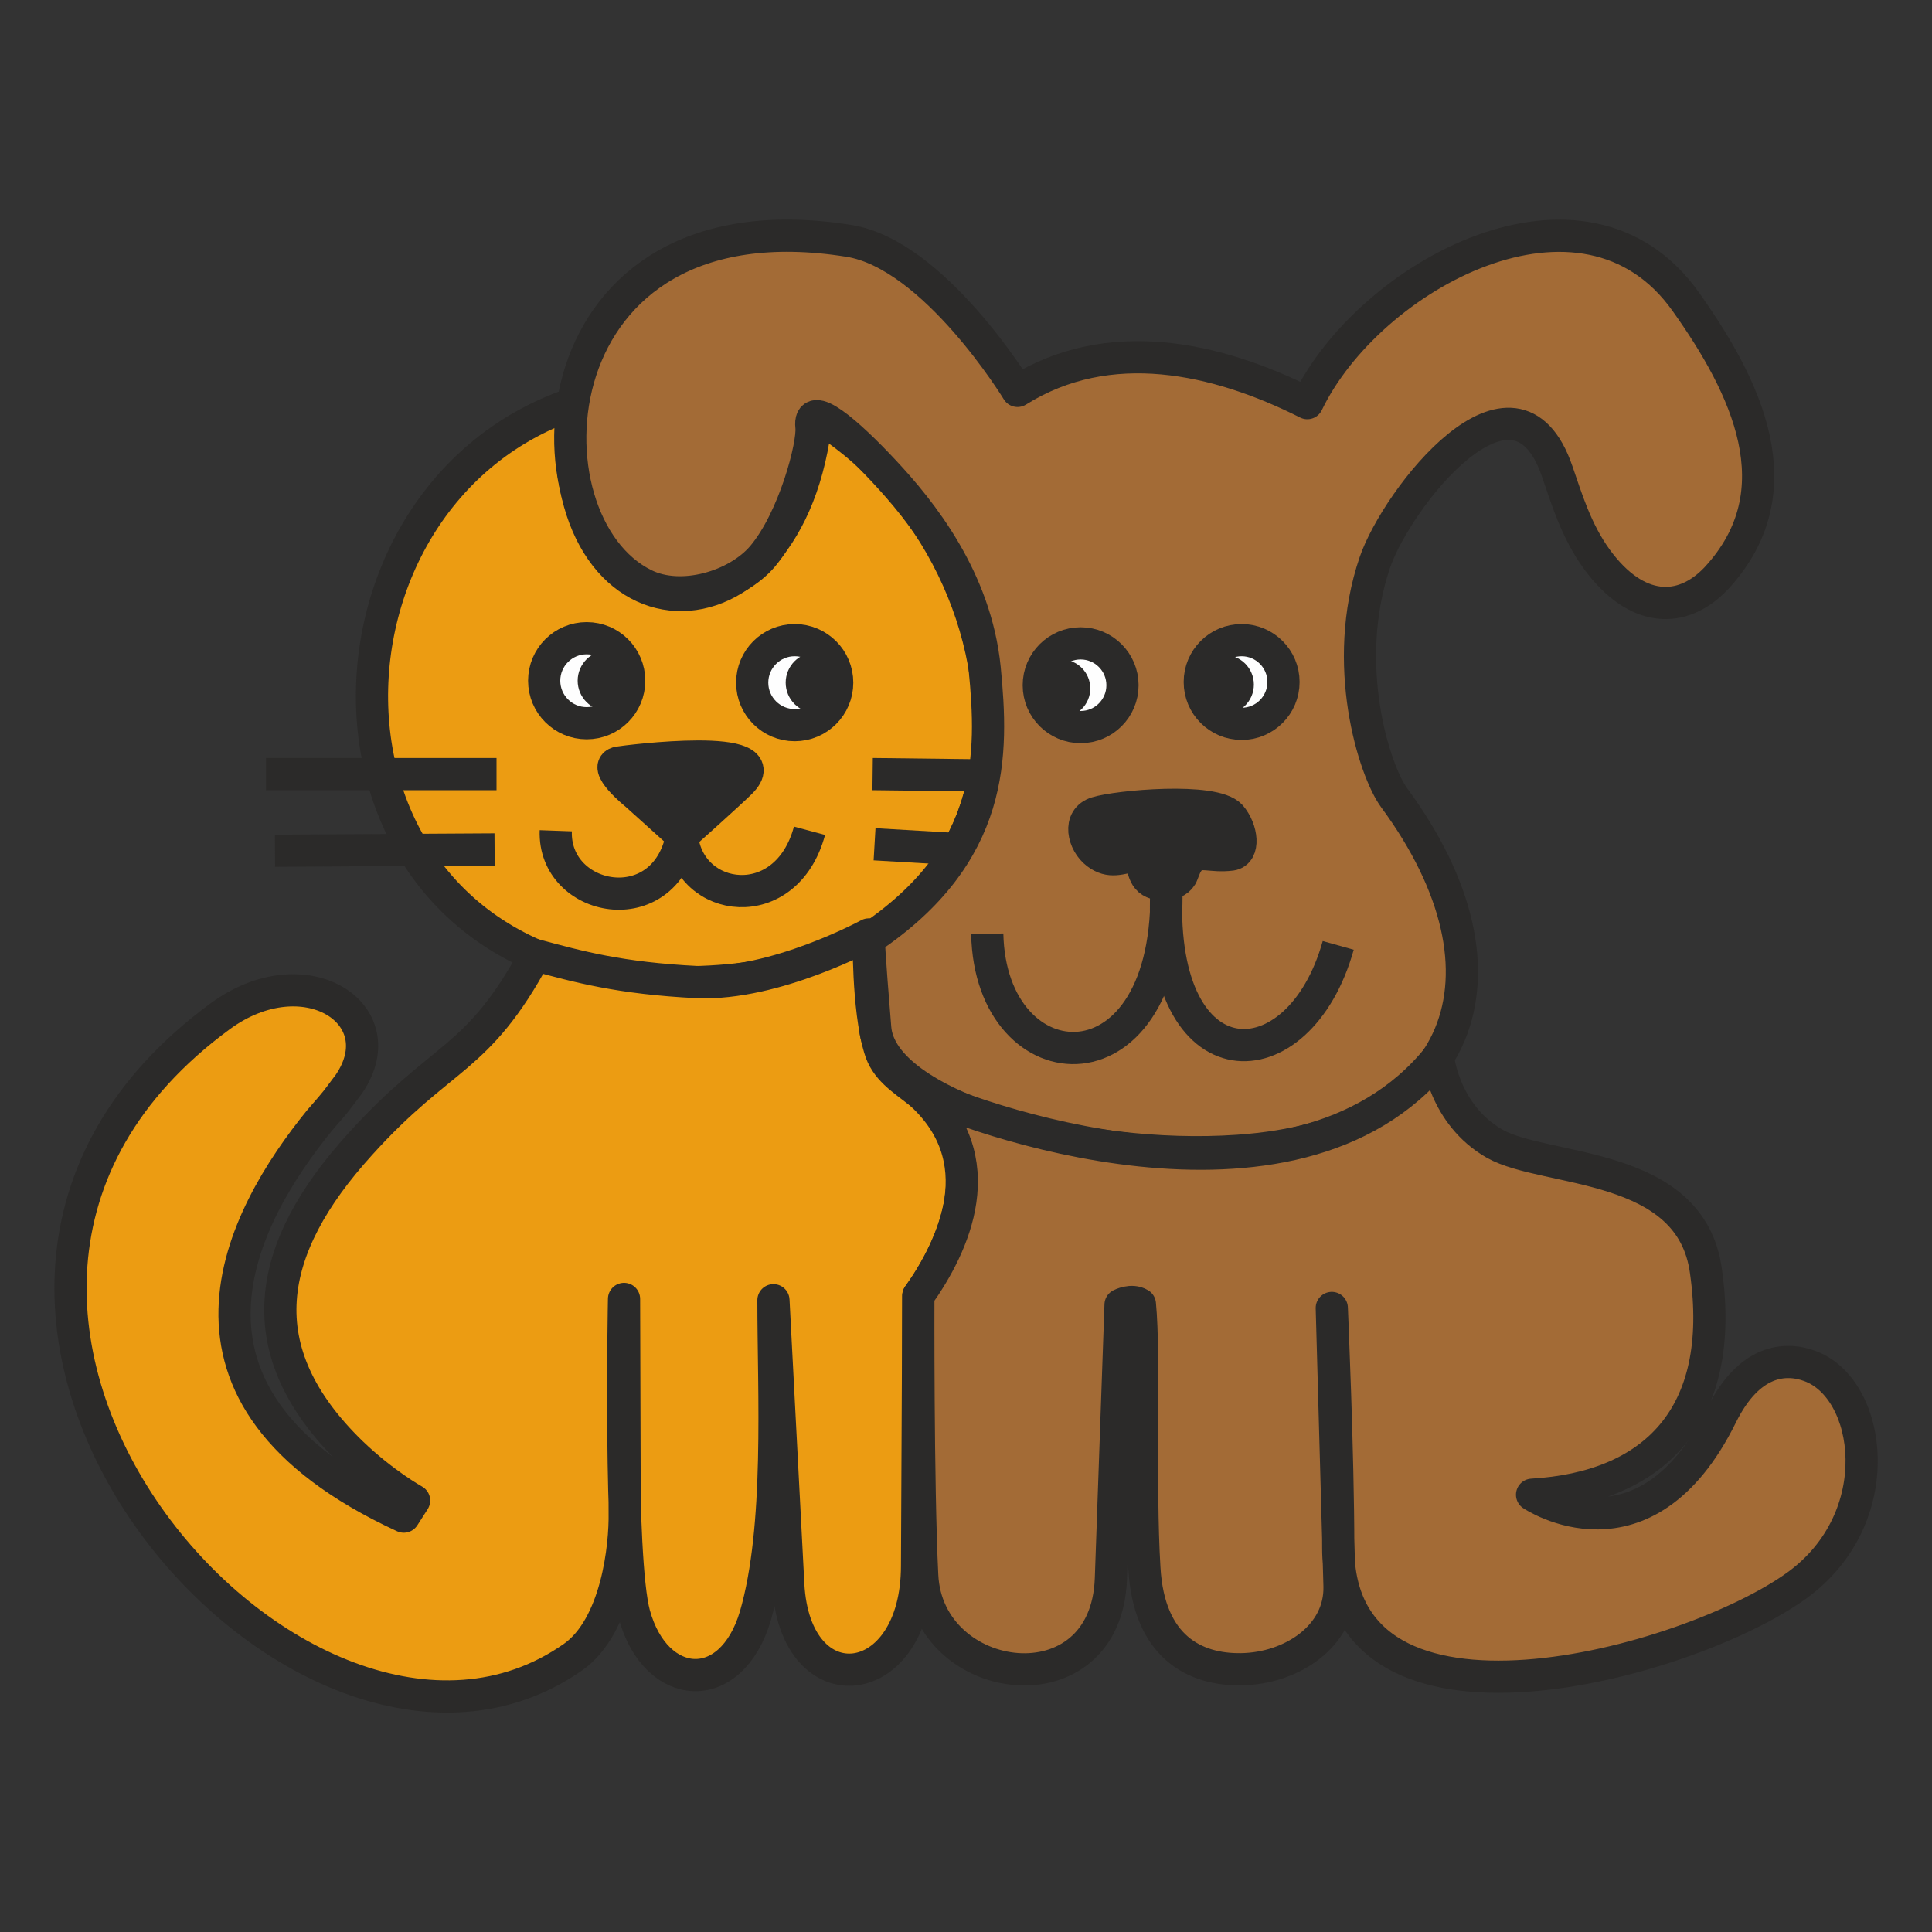 <?xml version="1.0" encoding="UTF-8"?>
<!DOCTYPE svg PUBLIC "-//W3C//DTD SVG 1.1//EN" "http://www.w3.org/Graphics/SVG/1.1/DTD/svg11.dtd">
<!-- Creator: CorelDRAW X6 -->
<svg xmlns="http://www.w3.org/2000/svg" xml:space="preserve" width="30mm" height="30mm" version="1.1" style="shape-rendering:geometricPrecision; text-rendering:geometricPrecision; image-rendering:optimizeQuality; fill-rule:evenodd; clip-rule:evenodd"
viewBox="0 0 3000 3000"
 xmlns:xlink="http://www.w3.org/1999/xlink">
 <rect x="0" y="0" width="3000" height="3000" fill="#333333" stroke="none"/>
 <defs>
  <style type="text/css">
   <![CDATA[
    .str0 {stroke:#2B2A29;stroke-width:50;stroke-linejoin:round}
    .fil1 {fill:none}
    .fil2 {fill:#2B2A29}
    .fil3 {fill:#FEFEFE}
    .fil4 {fill:#A36B36}
    .fil0 {fill:#EC9C12}
   ]]>
  </style>
 </defs>
 <g id="Слой_x0020_1">
  <g id="_1019195376">
   <path class="fil0 str0" d="M889 627c-35,384 340,401 379,19 370,226 415,898 -238,879 -574,-17 -580,-748 -141,-898z"/>
   <path class="fil1 str0" d="M863 1290c-4,111 169,145 196,8 10,105 162,126 198,-8"/>
   <path class="fil2 str0" d="M988 1234c0,0 -56,-45 -27,-50 13,-2 253,-33 189,31 -16,16 -91,83 -91,83l-71 -64z"/>
   <line class="fil1 str0" x1="771" y1="1202" x2="413" y2= "1202" />
   <line class="fil1 str0" x1="768" y1="1319" x2="427" y2= "1321" />
   <line class="fil1 str0" x1="1355" y1="1202" x2="1522" y2= "1204" />
   <line class="fil1 str0" x1="1358" y1="1311" x2="1478" y2= "1318" />
   <circle class="fil3 str0" cx="911" cy="1057" r="66"/>
   <circle class="fil3 str0" cx="1234" cy="1060" r="66"/>
   <circle class="fil2 str0" cx="944" cy="1057" r="22"/>
   <circle class="fil2 str0" cx="1267" cy="1060" r="22"/>
   <path class="fil0 str0" d="M831 1483c-90,167 -144,152 -272,294 -147,162 -177,320 -13,479 50,48 97,74 97,74l-16 25c-405,-187 -252,-466 -131,-615 12,-14 24,-27 34,-41 4,-5 8,-11 12,-16 74,-109 -69,-201 -200,-105 -611,448 128,1290 548,995 68,-48 81,-172 80,-224l-1 -332c0,0 -8,403 16,490 33,120 150,130 188,2 40,-138 28,-345 28,-490l23 441c10,191 200,171 200,-29l2 -419c0,0 86,-111 65,-216 -21,-106 -107,-104 -125,-168 -19,-63 -17,-177 -17,-177 0,0 -145,79 -266,74 -121,-6 -185,-24 -252,-42z"/>
   <path class="fil4 str0" d="M1349 1458c0,0 0,17 10,138 9,122 320,208 563,191 353,-24 444,-275 243,-548 -31,-42 -84,-208 -30,-366 34,-99 217,-334 283,-141 14,40 29,92 62,137 61,83 132,85 185,29 126,-136 46,-298 -47,-429 -158,-224 -493,-41 -588,157 -141,-71 -308,-108 -450,-19 0,0 -129,-212 -262,-233 -490,-78 -514,438 -317,534 57,28 143,3 183,-44 49,-58 79,-173 76,-201 -5,-45 56,8 113,69 57,61 142,166 156,306 13,133 17,288 -180,420z"/>
   <path class="fil2 str0" d="M1761 1329c-21,3 -37,12 -58,-4 -21,-16 -30,-54 0,-63 32,-10 182,-24 208,5 18,21 22,57 1,60 -31,4 -50,-7 -62,5 -9,9 -11,18 -14,25 -7,20 -43,21 -54,7 -11,-13 -6,-37 -21,-35z"/>
   <path class="fil1 str0" d="M1811 1373c10,334 -273,317 -278,77"/>
   <path class="fil1 str0" d="M1811 1386c-12,301 206,300 267,82"/>
   <circle class="fil3 str0" cx="1678" cy="1064" r="65"/>
   <circle class="fil3 str0" cx="1928" cy="1059" r="65"/>
   <circle class="fil2 str0" cx="1648" cy="1069" r="20"/>
   <circle class="fil2 str0" cx="1901" cy="1063" r="21"/>
   <path class="fil4 str0" d="M2233 1642c0,0 9,89 88,134 80,45 305,26 328,198 32,226 -82,336 -270,347 0,0 175,118 294,-123 43,-87 99,-91 137,-77 97,35 125,236 -20,341 -169,122 -712,271 -712,-59 0,-143 -10,-372 -10,-372l12 432c2,77 -74,128 -153,129 -71,1 -143,-34 -150,-157 -8,-130 1,-329 -7,-410 -13,-8 -30,1 -30,1l-15 425c-7,207 -285,170 -293,-5 -7,-140 -6,-434 -6,-434 54,-76 121,-213 -2,-319 71,38 584,228 809,-51z"/>
  </g>
 </g>
</svg>
